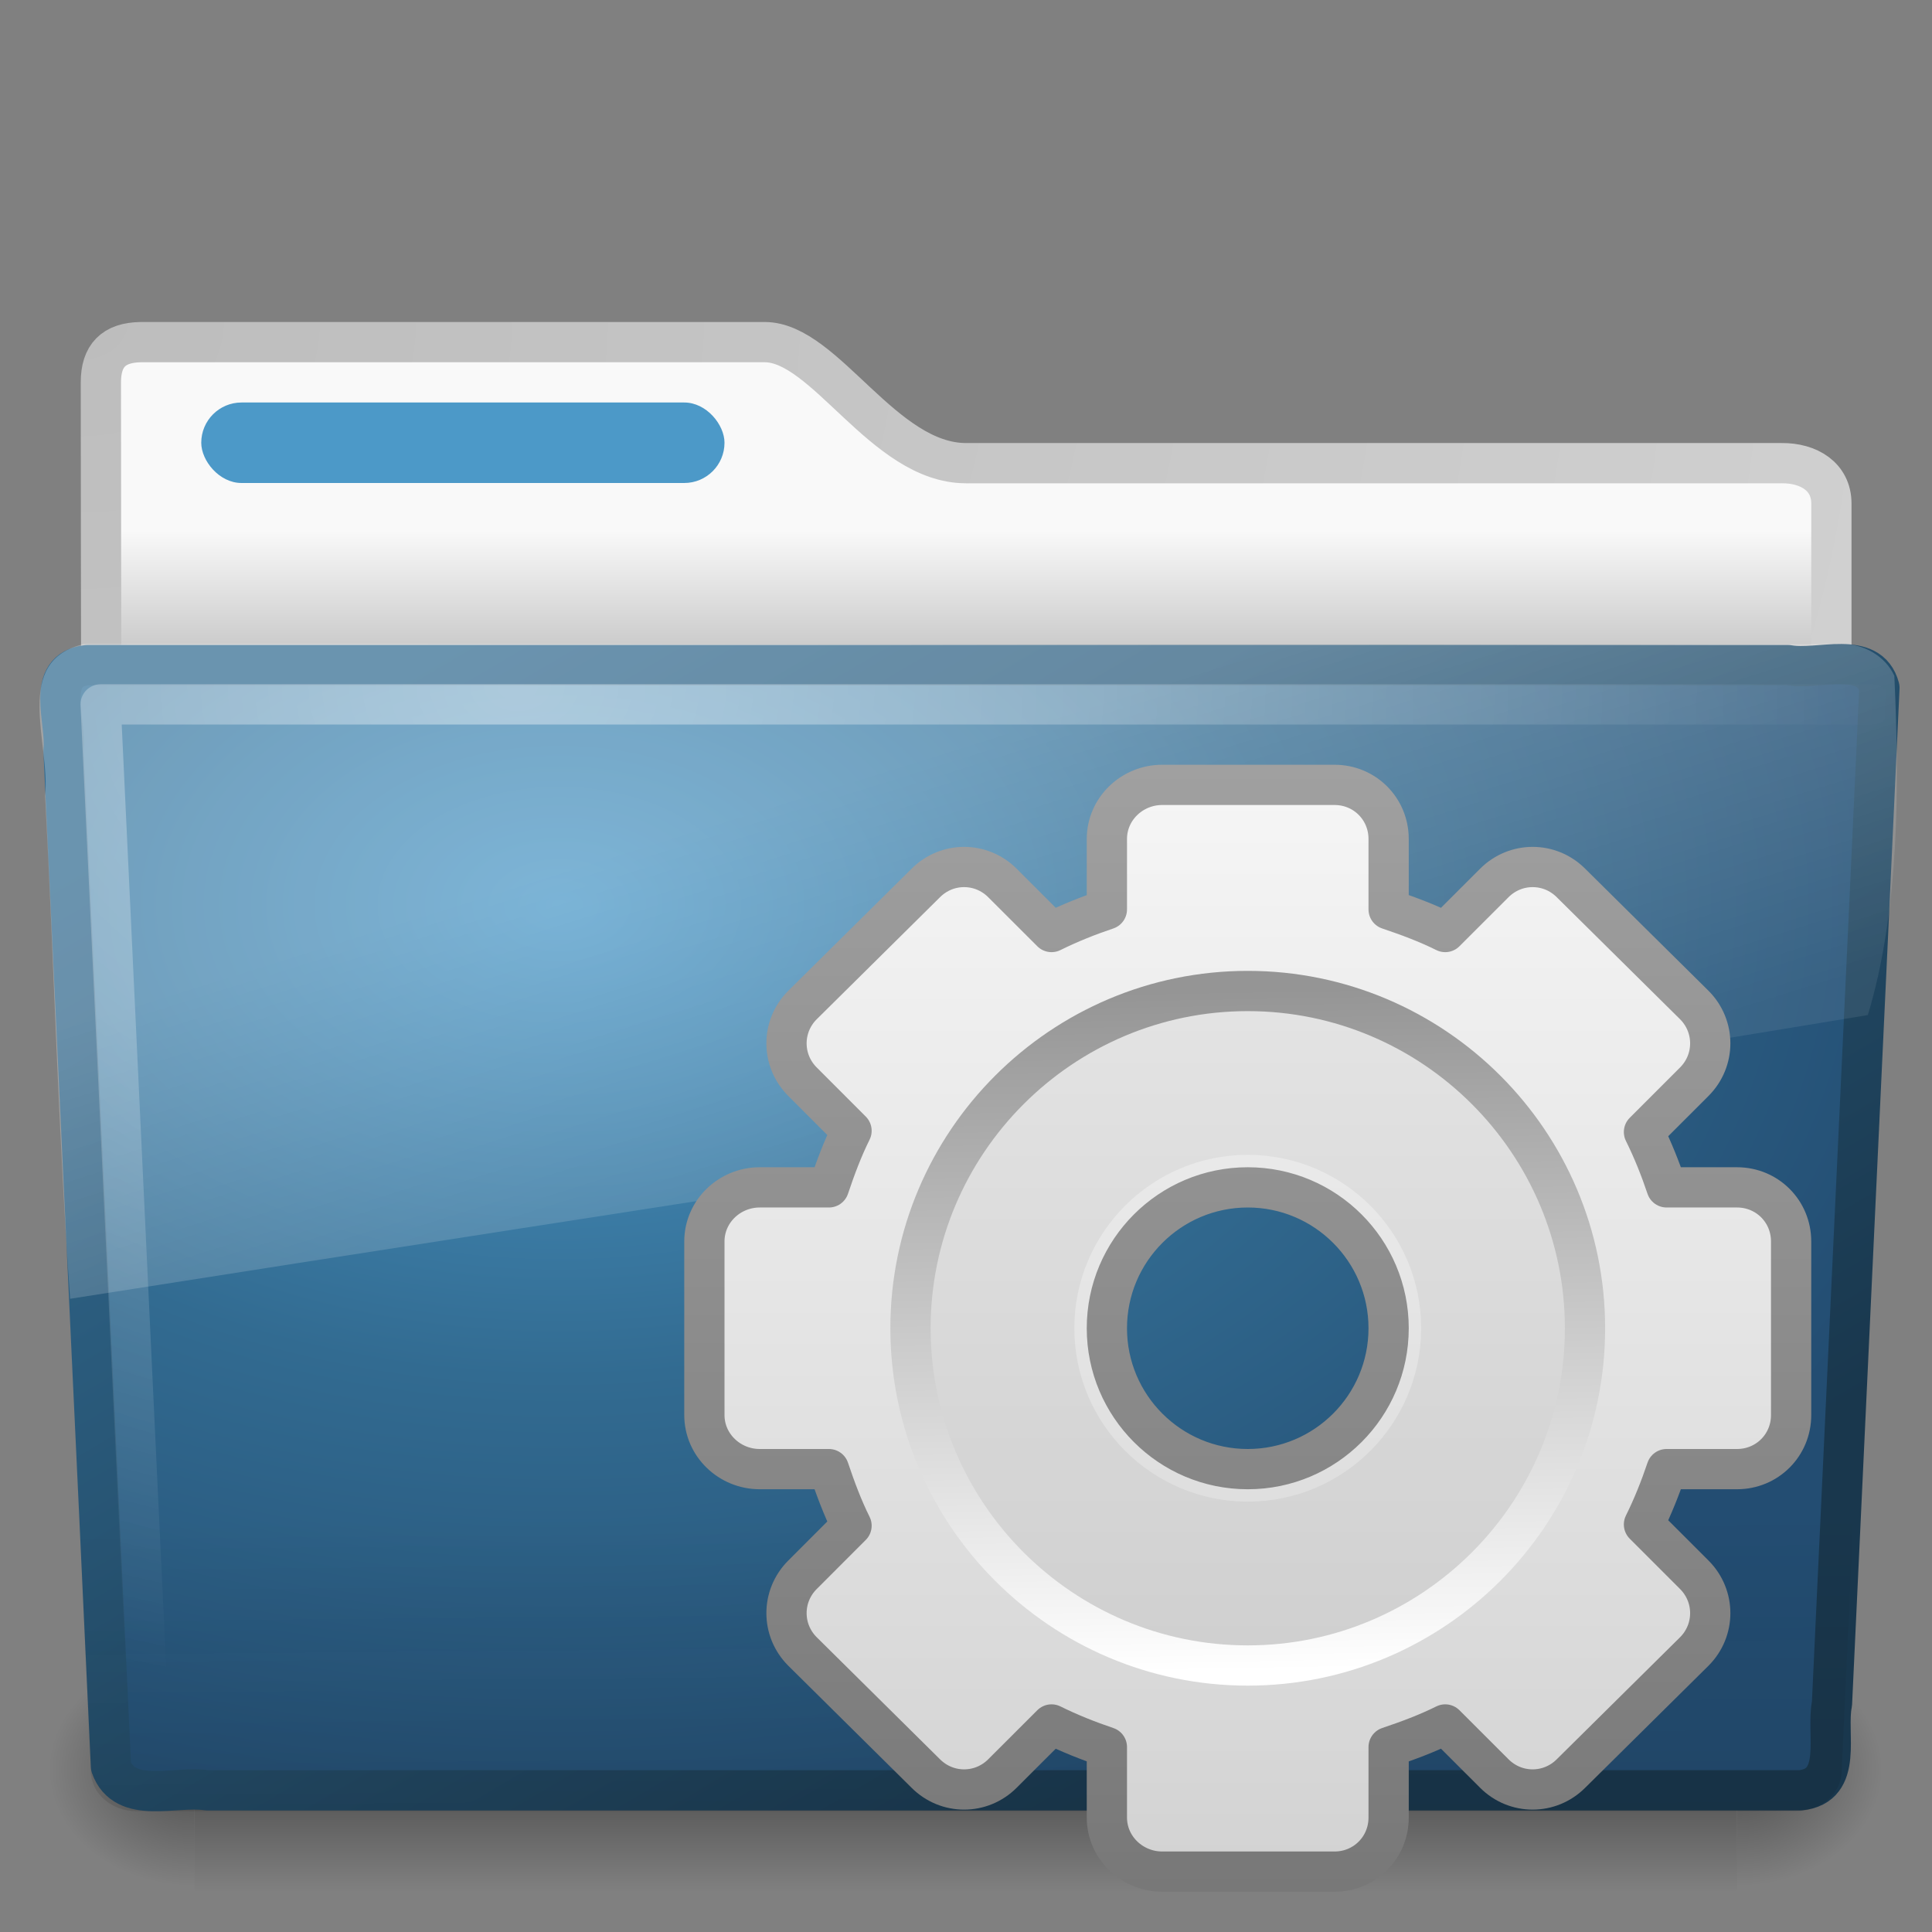 <?xml version="1.0" encoding="UTF-8" standalone="no"?>
<!-- Created with Inkscape (http://www.inkscape.org/) -->
<svg id="svg3396" xmlns="http://www.w3.org/2000/svg" height="48" width="48" version="1.0" xmlns:xlink="http://www.w3.org/1999/xlink">
 <rect width="100%" height="100%" fill="#808080" stroke="none"/>
 <defs id="defs3398">
  <linearGradient id="linearGradient3415" y2="47.045" gradientUnits="userSpaceOnUse" x2="25.923" y1="19" x1="25.923">
   <stop id="stop3399" style="stop-color:#a0a0a0" offset="0"/>
   <stop id="stop3401" style="stop-color:#787878" offset="1"/>
  </linearGradient>
  <linearGradient id="linearGradient3413" y2="47.012" gradientUnits="userSpaceOnUse" x2="32.036" y1="19" x1="32.036">
   <stop id="stop3311" style="stop-color:#f6f6f6" offset="0"/>
   <stop id="stop3313" style="stop-color:#d2d2d2" offset="1"/>
  </linearGradient>
  <linearGradient id="linearGradient2606" y2="20.895" gradientUnits="userSpaceOnUse" x2="84.639" gradientTransform="matrix(.201 0 0 .201 18.11 20.312)" y1="105.1" x1="86.133">
   <stop id="stop5130" style="stop-color:#fff" offset="0"/>
   <stop id="stop5132" style="stop-color:#959595" offset="1"/>
  </linearGradient>
  <radialGradient id="radialGradient2455" gradientUnits="userSpaceOnUse" cy="5.017" cx="3" gradientTransform="matrix(-1.2749e-8 1.714 -2.159 -1.46e-8 12.809 2.857)" r="21">
   <stop id="stop3486" style="stop-color:#bdbdbd" offset="0"/>
   <stop id="stop3488" style="stop-color:#d0d0d0" offset="1"/>
  </radialGradient>
  <linearGradient id="linearGradient2453" y2="16.19" gradientUnits="userSpaceOnUse" x2="62.989" gradientTransform="translate(-50.941)" y1="13.183" x1="62.989">
   <stop id="stop6406" style="stop-color:#f9f9f9" offset="0"/>
   <stop id="stop6408" style="stop-color:#c9c9c9" offset="1"/>
  </linearGradient>
  <radialGradient id="radialGradient7600-312" gradientUnits="userSpaceOnUse" cy="486.65" cx="605.71" gradientTransform="matrix(-.032 0 0 .037 23.363 25.412)" r="117.14">
   <stop id="stop2681" offset="0"/>
   <stop id="stop2683" style="stop-opacity:0" offset="1"/>
  </radialGradient>
  <radialGradient id="radialGradient7598-526" gradientUnits="userSpaceOnUse" cy="486.65" cx="605.71" gradientTransform="matrix(.032 0 0 .037 24.637 25.412)" r="117.14">
   <stop id="stop2675" offset="0"/>
   <stop id="stop2677" style="stop-opacity:0" offset="1"/>
  </radialGradient>
  <linearGradient id="linearGradient7596-975" y2="609.51" gradientUnits="userSpaceOnUse" x2="302.86" gradientTransform="matrix(.083 0 0 .037 -5.941 25.412)" y1="366.65" x1="302.86">
   <stop id="stop2667" style="stop-opacity:0" offset="0"/>
   <stop id="stop2669" offset=".5"/>
   <stop id="stop2671" style="stop-opacity:0" offset="1"/>
  </linearGradient>
  <linearGradient id="linearGradient2446" y2="15.944" gradientUnits="userSpaceOnUse" x2="65.34" gradientTransform="translate(-53.765 -.114)" y1="45.114" x1="82.453">
   <stop id="stop3624" style="stop-color:#19374D" offset="0"/>
   <stop id="stop3626" style="stop-color:#326B91" offset="1"/>
  </linearGradient>
  <radialGradient id="radialGradient2444" gradientUnits="userSpaceOnUse" cy="14.113" cx="63.969" gradientTransform="matrix(1.565 -9.5143e-8 6.1772e-8 1.016 -86.213 8.146)" r="23.097">
   <stop id="stop3618" style="stop-color:#4C99C8" offset="0"/>
   <stop id="stop3270" style="stop-color:#326B91" offset=".5"/>
   <stop id="stop3620" style="stop-color:#234D72" offset="1"/>
  </radialGradient>
  <linearGradient id="linearGradient2441" y2="36.658" gradientUnits="userSpaceOnUse" x2="22.809" gradientTransform="matrix(1.145 0 0 .998 -3.466 1.099)" y1="49.629" x1="22.935">
   <stop id="stop2661" style="stop-color:#0a0a0a;stop-opacity:.498" offset="0"/>
   <stop id="stop2663" style="stop-color:#0a0a0a;stop-opacity:0" offset="1"/>
  </linearGradient>
  <radialGradient id="radialGradient2438" gradientUnits="userSpaceOnUse" cy="8.302" cx="7.265" gradientTransform="matrix(0 1.208 -1.627 0 26.372 8.267)" r="20.98">
   <stop id="stop2693" style="stop-color:#fff;stop-opacity:0.4" offset="0"/>
   <stop id="stop2695" style="stop-color:#fff;stop-opacity:0" offset="1"/>
  </radialGradient>
  <linearGradient id="linearGradient2435" y2="33.955" gradientUnits="userSpaceOnUse" x2="15.215" y1="22.292" x1="11.566">
   <stop id="stop2687" style="stop-color:#fff;stop-opacity:.275" offset="0"/>
   <stop id="stop2689" style="stop-color:#fff;stop-opacity:.078" offset="1"/>
  </linearGradient>
 </defs>
 <g id="layer1">
  <path id="path3468" style="stroke-linejoin:round;stroke:url(#radialGradient2455);stroke-linecap:round;fill:url(#linearGradient2453)" d="m3.506 8.5c-0.69 0.008-1 0.342-1 1 0 5.514 0.026 9.74-0.006 14.75 1.435 0 43-3.699 43-5.292v-6.451c0-0.658-0.554-1.008-1.244-1h-20.256c-2.047 0-3.499-3.007-5-3.007h-15.494 0z"/>
  <g id="g7591" style="opacity:.4" transform="matrix(.958 0 0 .667 1 15)">
   <rect id="rect4173" style="fill:url(#linearGradient7596-975)" height="9" width="40" y="39" x="4"/>
   <path id="path5058" style="fill:url(#radialGradient7598-526)" d="m44 39v9c1.655 0.017 4-2.017 4-4.501s-1.846-4.499-4-4.499z"/>
   <path id="path5018" style="fill:url(#radialGradient7600-312)" d="m4 39v9c-1.655 0.017-4-2.017-4-4.501s1.846-4.499 4-4.499z"/>
  </g>
  <path id="path3388" style="stroke-linejoin:round;stroke:url(#linearGradient2446);stroke-linecap:round;fill:url(#radialGradient2444)" d="m2.163 16.525c-1.073 0.124-0.5 1.402-0.585 2.121 0.393 8.47 0.789 16.77 1.179 25.24 0.342 0.966 1.594 0.471 2.388 0.594h39.58c1.09-0.107 0.637-1.408 0.79-2.153 0.393-8.47 0.789-16.769 1.179-25.239-0.251-0.955-1.519-0.424-2.263-0.563h-42.268-0z"/>
  <path id="path6127" style="opacity:.4;fill:url(#linearGradient2441)" d="m2.058 16.065l43.897 0.001c0.634 0 1.045 0.444 1.045 0.997l-1.244 26.939c0 0.553-0.511 0.998-1.145 0.998h-41.209c-0.634 0-1.145-0.445-1.145-0.998l-1.244-26.939c0-0.553 0.411-0.998 1.045-0.998z"/>
  <path id="path2435" style="stroke-linejoin:round;stroke:url(#radialGradient2438);stroke-linecap:round;fill:none" d="m46.5 17.5h-44l1.156 24.531"/>
  <path id="path3455" style="fill:url(#linearGradient2435)" d="m45.75 16c-14.55 0.073-29.105-0.021-43.656 0-1.807 0.411-0.835 2.467-0.973 3.772 0.222 4.163 0.323 8.344 0.621 12.496 15-2.362 29.926-4.607 44.664-7.049 0.781-2.587 0.788-5.671 0.658-8.429-0.23-0.505-0.787-0.801-1.314-0.79z"/>
  <rect id="rect3562" style="display:block;fill:#4C99C8" rx="1" ry="1" height="2" width="13" y="10" x="5"/>
 </g>
 <path id="rect2576" style="stroke-linejoin:round;stroke:url(#linearGradient3415);display:block;fill:url(#linearGradient3413)" d="m28.875 19.5c-0.749 0-1.375 0.595-1.375 1.344v1.75c-0.473 0.159-0.933 0.343-1.375 0.562l-1.219-1.218c-0.529-0.53-1.377-0.53-1.906 0l-3.062 3.031c-0.53 0.529-0.53 1.377 0 1.906l1.218 1.219c-0.224 0.45-0.4 0.924-0.562 1.406h-1.719c-0.749 0-1.375 0.595-1.375 1.344v4.312c0 0.749 0.626 1.344 1.375 1.344h1.719c0.162 0.482 0.338 0.956 0.562 1.406l-1.218 1.219c-0.53 0.529-0.53 1.377 0 1.906l3.062 3.031c0.529 0.53 1.377 0.53 1.906 0l1.219-1.218c0.442 0.219 0.902 0.403 1.375 0.562v1.75c0 0.749 0.626 1.344 1.375 1.344h4.281c0.749 0 1.344-0.595 1.344-1.344v-1.75c0.482-0.162 0.956-0.338 1.406-0.562l1.219 1.218c0.529 0.53 1.377 0.53 1.906 0l3.063-3.031c0.529-0.529 0.529-1.377 0-1.906l-1.25-1.25c0.219-0.442 0.403-0.902 0.562-1.375h1.75c0.749 0 1.344-0.595 1.344-1.344v-4.312c0-0.749-0.595-1.344-1.344-1.344h-1.75c-0.159-0.473-0.343-0.933-0.562-1.375l1.25-1.25c0.529-0.529 0.529-1.377 0-1.906l-3.063-3.031c-0.529-0.53-1.377-0.53-1.906 0l-1.219 1.218c-0.45-0.224-0.924-0.4-1.406-0.562v-1.75c0-0.749-0.595-1.344-1.344-1.344h-4.281zm2.125 10c1.932 0 3.5 1.568 3.5 3.5s-1.568 3.5-3.5 3.5-3.5-1.568-3.5-3.5 1.568-3.5 3.5-3.5z"/>
 <path id="path3315" style="opacity:.05" d="m31 25c-4.411 0-8 3.589-8 8s3.589 8 8 8 8-3.589 8-8-3.589-8-8-8zm0 3.692c2.378 0 4.308 1.93 4.308 4.308s-1.93 4.308-4.308 4.308-4.308-1.93-4.308-4.308 1.93-4.308 4.308-4.308z"/>
 <path id="path28" style="stroke:url(#linearGradient2606);fill:none" d="m31 24.621c-4.62 0-8.379 3.759-8.379 8.379s3.759 8.379 8.379 8.379 8.379-3.759 8.379-8.379-3.759-8.379-8.379-8.379z"/>
</svg>
